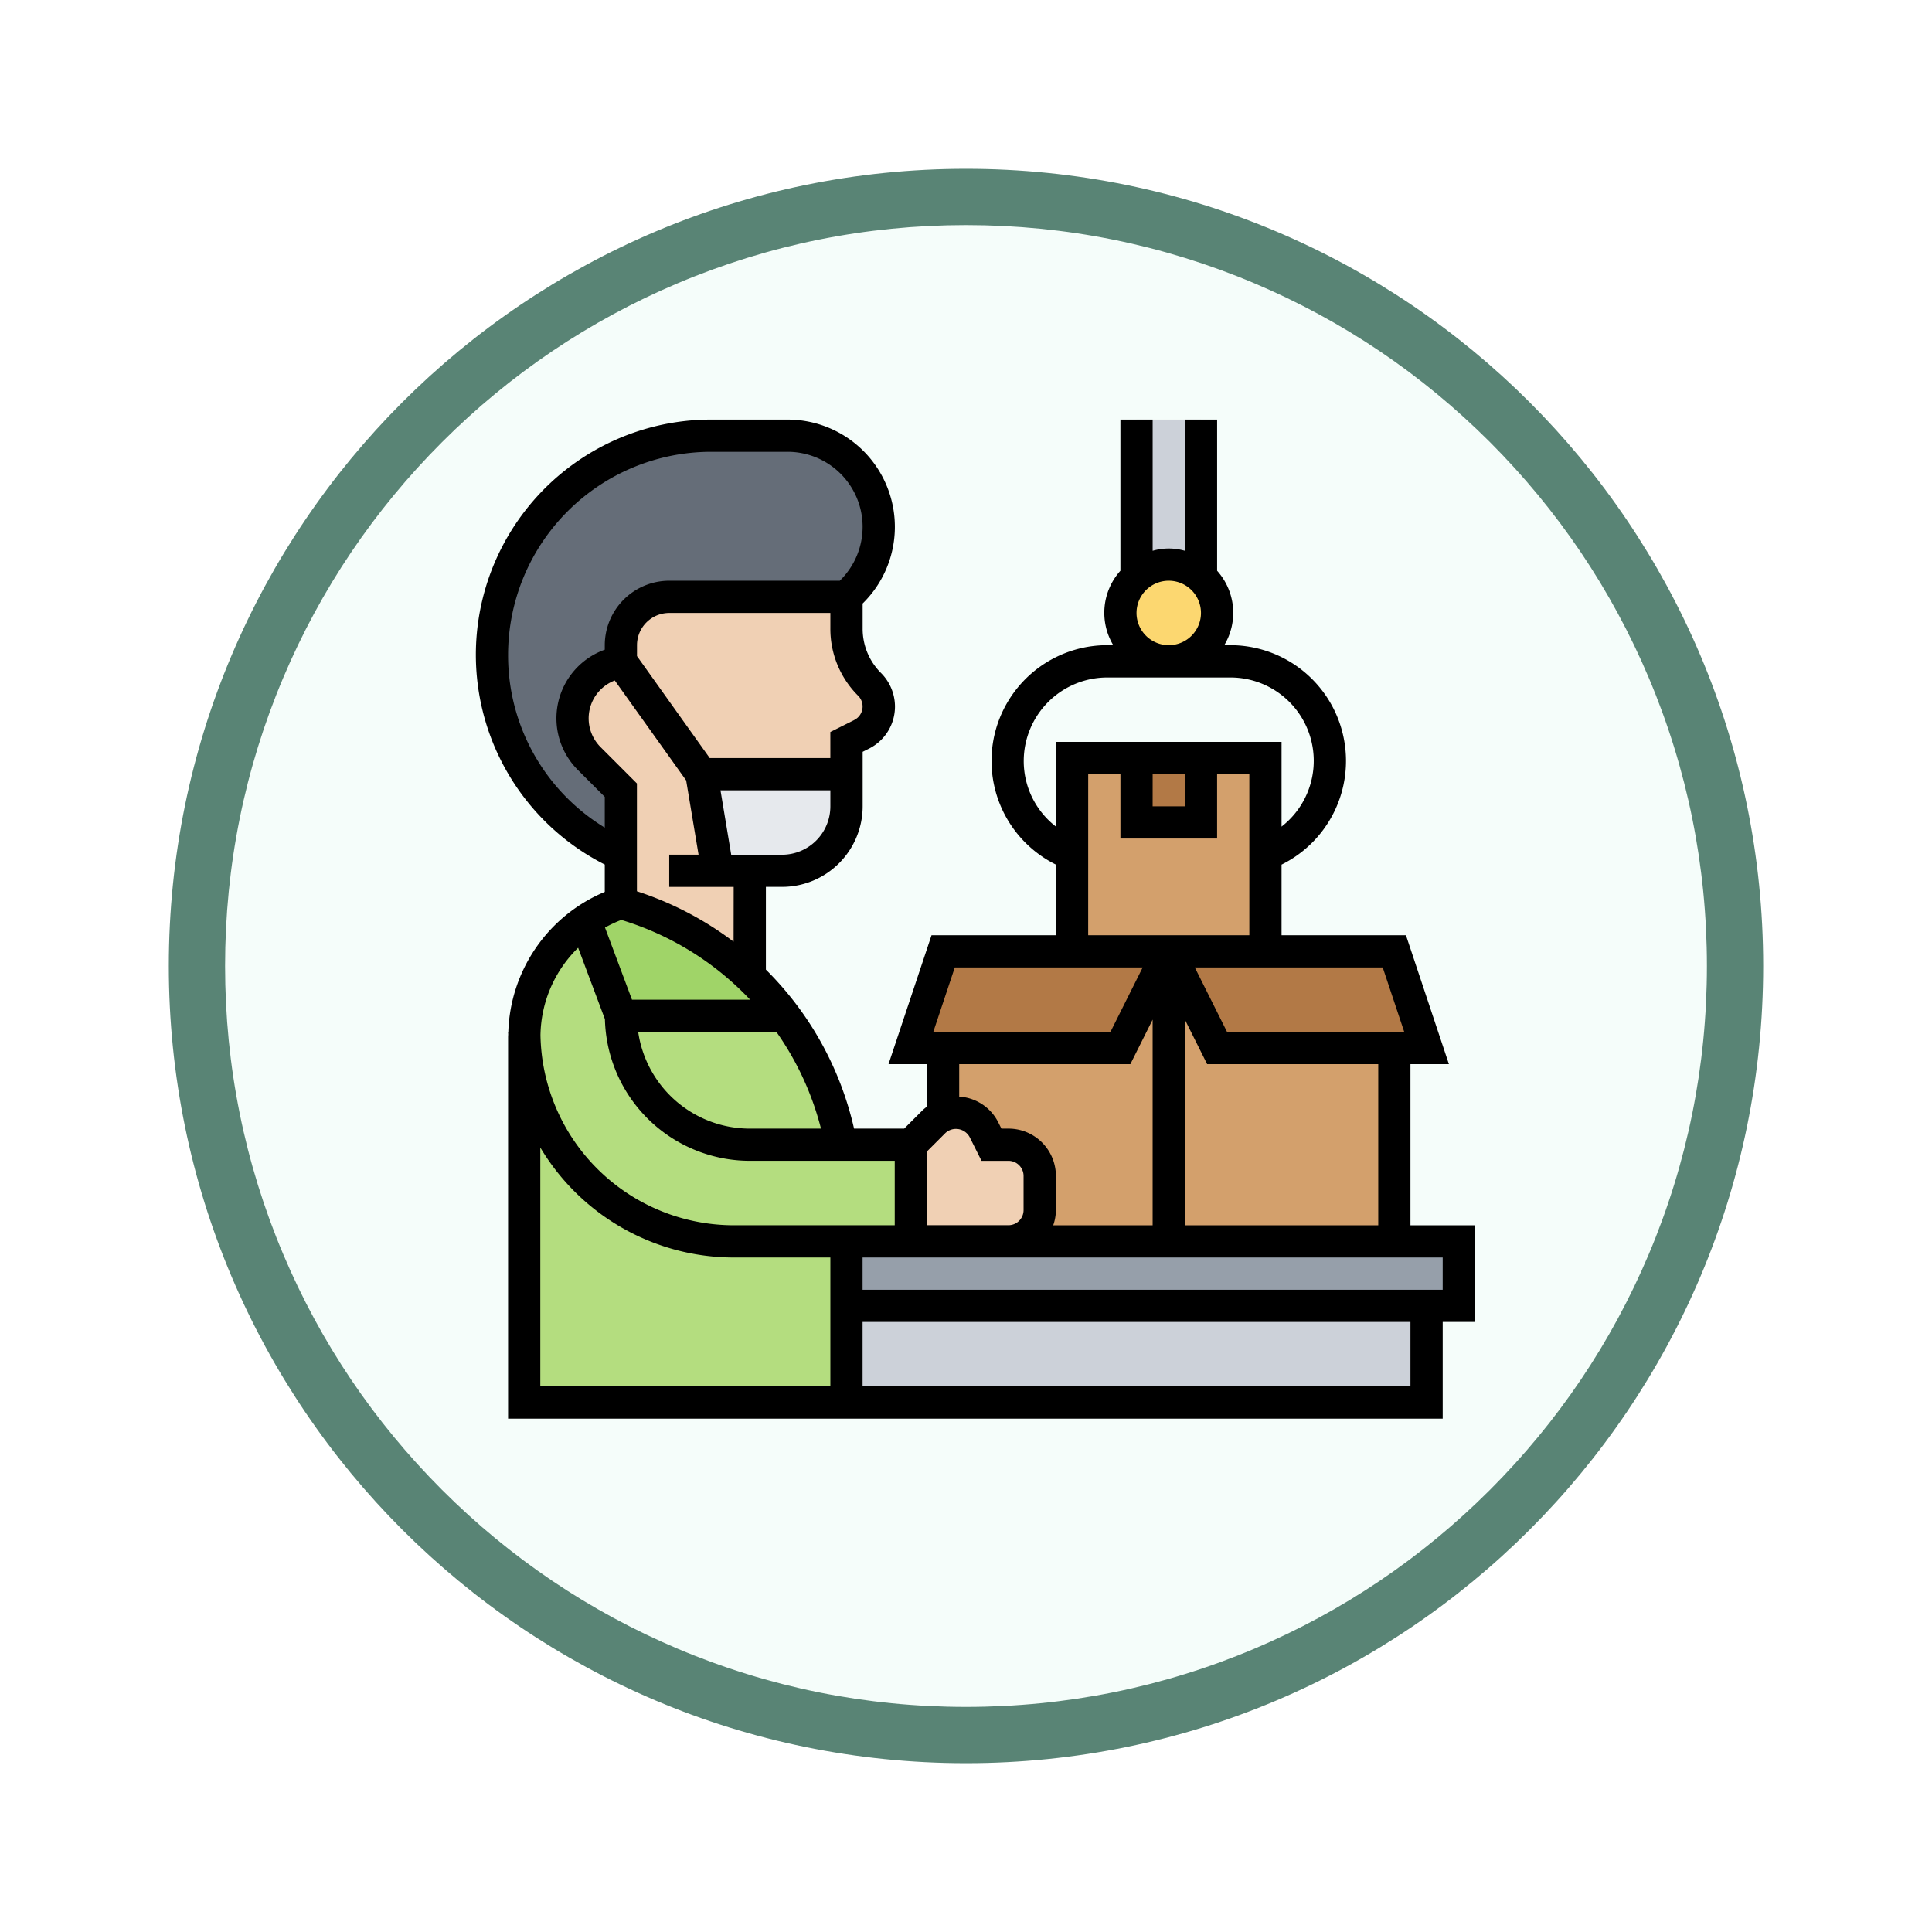 <svg xmlns="http://www.w3.org/2000/svg" xmlns:xlink="http://www.w3.org/1999/xlink" width="103" height="103" viewBox="0 0 103 103">
  <defs>
    <filter id="Trazado_982547" x="0" y="0" width="103" height="103" filterUnits="userSpaceOnUse">
      <feOffset dy="3" input="SourceAlpha"/>
      <feGaussianBlur stdDeviation="3" result="blur"/>
      <feFlood flood-opacity="0.161"/>
      <feComposite operator="in" in2="blur"/>
      <feComposite in="SourceGraphic"/>
    </filter>
  </defs>
  <g id="Grupo_1159206" data-name="Grupo 1159206" transform="translate(-171 -1861)">
    <g id="Grupo_1159134" data-name="Grupo 1159134" transform="translate(180 1867)">
      <g id="Grupo_1154033" data-name="Grupo 1154033">
        <g id="Grupo_1153177" data-name="Grupo 1153177">
          <g id="Grupo_1149598" data-name="Grupo 1149598">
            <g id="Grupo_1148770" data-name="Grupo 1148770">
              <g id="Grupo_1146954" data-name="Grupo 1146954">
                <g transform="matrix(1, 0, 0, 1, -9, -6)" filter="url(#Trazado_982547)">
                  <g id="Trazado_982547-2" data-name="Trazado 982547" transform="translate(9 6)" fill="#f5fdfa">
                    <path d="M 42.5 83.5 C 36.964 83.5 31.595 82.416 26.541 80.279 C 21.659 78.214 17.274 75.257 13.509 71.491 C 9.743 67.726 6.786 63.341 4.721 58.459 C 2.584 53.405 1.5 48.036 1.5 42.5 C 1.5 36.964 2.584 31.595 4.721 26.541 C 6.786 21.659 9.743 17.274 13.509 13.509 C 17.274 9.743 21.659 6.786 26.541 4.721 C 31.595 2.584 36.964 1.5 42.5 1.5 C 48.036 1.5 53.405 2.584 58.459 4.721 C 63.341 6.786 67.726 9.743 71.491 13.509 C 75.257 17.274 78.214 21.659 80.279 26.541 C 82.416 31.595 83.5 36.964 83.5 42.5 C 83.5 48.036 82.416 53.405 80.279 58.459 C 78.214 63.341 75.257 67.726 71.491 71.491 C 67.726 75.257 63.341 78.214 58.459 80.279 C 53.405 82.416 48.036 83.5 42.5 83.5 Z" stroke="none"/>
                    <path d="M 42.5 82 C 47.834 82 53.006 80.956 57.874 78.897 C 62.578 76.908 66.802 74.059 70.431 70.431 C 74.059 66.802 76.908 62.578 78.897 57.874 C 80.956 53.006 82 47.834 82 42.5 C 82 37.166 80.956 31.994 78.897 27.126 C 76.908 22.422 74.059 18.198 70.431 14.569 C 66.802 10.941 62.578 8.092 57.874 6.103 C 53.006 4.044 47.834 3 42.5 3 C 37.166 3 31.994 4.044 27.126 6.103 C 22.422 8.092 18.198 10.941 14.569 14.569 C 10.941 18.198 8.092 22.422 6.103 27.126 C 4.044 31.994 3 37.166 3 42.5 C 3 47.834 4.044 53.006 6.103 57.874 C 8.092 62.578 10.941 66.802 14.569 70.431 C 18.198 74.059 22.422 76.908 27.126 78.897 C 31.994 80.956 37.166 82 42.5 82 M 42.5 85 C 19.028 85 0 65.972 0 42.5 C 0 19.028 19.028 0 42.5 0 C 65.972 0 85 19.028 85 42.5 C 85 65.972 65.972 85 42.5 85 Z" stroke="none" fill="#598475"/>
                  </g>
                </g>
              </g>
            </g>
          </g>
        </g>
      </g>
    </g>
    <g id="production_3052565" transform="translate(195.369 1882.369)">
      <g id="Grupo_1159205" data-name="Grupo 1159205" transform="translate(1.859 1)">
        <g id="Grupo_1159186" data-name="Grupo 1159186" transform="translate(33.504 7.732)">
          <path id="Trazado_994521" data-name="Trazado 994521" d="M45.3,10.67a2.494,2.494,0,0,1,.859,1.907,2.577,2.577,0,1,1-5.154,0,2.494,2.494,0,0,1,.859-1.907v-.009a2.562,2.562,0,0,1,3.436,0Z" transform="translate(-41 -10)" fill="#fcd770"/>
        </g>
        <g id="Grupo_1159187" data-name="Grupo 1159187" transform="translate(34.363)">
          <path id="Trazado_994522" data-name="Trazado 994522" d="M45.436,1V9.393a2.562,2.562,0,0,0-3.436,0V1Z" transform="translate(-42 -1)" fill="#ccd1d9"/>
        </g>
        <g id="Grupo_1159188" data-name="Grupo 1159188" transform="translate(18.9 47.249)">
          <path id="Trazado_994523" data-name="Trazado 994523" d="M24,56H54.927v5.154H24Z" transform="translate(-24 -56)" fill="#ccd1d9"/>
        </g>
        <g id="Grupo_1159189" data-name="Grupo 1159189" transform="translate(18.9 43.813)">
          <path id="Trazado_994524" data-name="Trazado 994524" d="M29.154,52h27.49v3.436H24V52h5.154Z" transform="translate(-24 -52)" fill="#969faa"/>
        </g>
        <g id="Grupo_1159190" data-name="Grupo 1159190" transform="translate(36.081 28.349)">
          <path id="Trazado_994525" data-name="Trazado 994525" d="M56.027,34l1.718,5.154H46.577L44,34H56.027Z" transform="translate(-44 -34)" fill="#b27946"/>
        </g>
        <g id="Grupo_1159191" data-name="Grupo 1159191" transform="translate(22.336 28.349)">
          <path id="Trazado_994526" data-name="Trazado 994526" d="M41.745,34l-2.577,5.154H28L29.718,34H41.745Z" transform="translate(-28 -34)" fill="#b27946"/>
        </g>
        <g id="Grupo_1159192" data-name="Grupo 1159192" transform="translate(36.081 28.349)">
          <path id="Trazado_994527" data-name="Trazado 994527" d="M44,49.463V34l2.577,5.154h9.45V49.463Z" transform="translate(-44 -34)" fill="#d3a06c"/>
        </g>
        <g id="Grupo_1159193" data-name="Grupo 1159193" transform="translate(24.054 28.349)">
          <path id="Trazado_994528" data-name="Trazado 994528" d="M42.027,34V49.463H33.488A1.668,1.668,0,0,0,35.154,47.8V45.976a1.668,1.668,0,0,0-1.667-1.667h-.911l-.4-.8a1.663,1.663,0,0,0-1.495-.919,3.829,3.829,0,0,0-.687.155V39.154h9.45Z" transform="translate(-30 -34)" fill="#d3a06c"/>
        </g>
        <g id="Grupo_1159194" data-name="Grupo 1159194" transform="translate(30.927 18.041)">
          <path id="Trazado_994529" data-name="Trazado 994529" d="M38,22H48.309V32.309H38Z" transform="translate(-38 -22)" fill="#d3a06c"/>
        </g>
        <g id="Grupo_1159195" data-name="Grupo 1159195" transform="translate(34.363 18.041)">
          <path id="Trazado_994530" data-name="Trazado 994530" d="M42,22h3.436v3.436H42Z" transform="translate(-42 -22)" fill="#b27946"/>
        </g>
        <g id="Grupo_1159196" data-name="Grupo 1159196" transform="translate(0 0.859)">
          <path id="Trazado_994531" data-name="Trazado 994531" d="M8.873,13.168v.859l-.507.172a3.092,3.092,0,0,0-1.5,1.1,3.036,3.036,0,0,0,.318,3.909L8.873,20.9v3.436L8.46,24.13a11.794,11.794,0,0,1-4.716-4.313A11.678,11.678,0,0,1,13.683,2h4.072a4.86,4.86,0,0,1,3.436,8.3l-.292.292H11.45A2.574,2.574,0,0,0,8.873,13.168Z" transform="translate(-2 -2)" fill="#656d78"/>
        </g>
        <g id="Grupo_1159197" data-name="Grupo 1159197" transform="translate(1.727 26.726)">
          <path id="Trazado_994532" data-name="Trazado 994532" d="M24.619,44.043V49.2h-9.45a11.154,11.154,0,0,1-11.159-11A7.487,7.487,0,0,1,7.257,32.11l1.9,5.06a6.871,6.871,0,0,0,6.873,6.873h8.591Z" transform="translate(-4.01 -32.11)" fill="#b4dd7f"/>
        </g>
        <g id="Grupo_1159198" data-name="Grupo 1159198" transform="translate(1.718 32.808)">
          <path id="Trazado_994533" data-name="Trazado 994533" d="M21.182,53.631v5.154H4V39.3a.49.49,0,0,1,.009-.112,11.154,11.154,0,0,0,11.159,11h6.014Z" transform="translate(-4 -39.19)" fill="#b4dd7f"/>
        </g>
        <g id="Grupo_1159199" data-name="Grupo 1159199" transform="translate(6.873 31.786)">
          <path id="Trazado_994534" data-name="Trazado 994534" d="M21.744,44.873H16.873A6.871,6.871,0,0,1,10,38h8.728A16.7,16.7,0,0,1,21.744,44.873Z" transform="translate(-10 -38)" fill="#b4dd7f"/>
        </g>
        <g id="Grupo_1159200" data-name="Grupo 1159200" transform="translate(4.974 25.772)">
          <path id="Trazado_994535" data-name="Trazado 994535" d="M18.408,37.014H9.689l-1.9-5.06A7.426,7.426,0,0,1,9.689,31a16.69,16.69,0,0,1,6.873,3.926A17.072,17.072,0,0,1,18.408,37.014Z" transform="translate(-7.79 -31)" fill="#a0d468"/>
        </g>
        <g id="Grupo_1159201" data-name="Grupo 1159201" transform="translate(22.336 36.94)">
          <path id="Trazado_994536" data-name="Trazado 994536" d="M30.405,44a1.663,1.663,0,0,1,1.495.919l.4.8h.911a1.668,1.668,0,0,1,1.667,1.667v1.821a1.668,1.668,0,0,1-1.667,1.667H28V45.718l1.228-1.228a1.555,1.555,0,0,1,.49-.335A3.829,3.829,0,0,1,30.405,44Z" transform="translate(-28 -44)" fill="#f0d0b4"/>
        </g>
        <g id="Grupo_1159202" data-name="Grupo 1159202" transform="translate(6.873 9.45)">
          <path id="Trazado_994537" data-name="Trazado 994537" d="M23.256,16.665a1.669,1.669,0,0,1-.43,2.672l-.8.4V21.45H14.3L10,15.436v-.859A2.574,2.574,0,0,1,12.577,12h9.45v1.692A4.214,4.214,0,0,0,23.256,16.665Z" transform="translate(-10 -12)" fill="#f0d0b4"/>
        </g>
        <g id="Grupo_1159203" data-name="Grupo 1159203" transform="translate(4.295 12.886)">
          <path id="Trazado_994538" data-name="Trazado 994538" d="M16.45,27.168v5.644a16.69,16.69,0,0,0-6.873-3.926V22.873L7.885,21.18a3.036,3.036,0,0,1-.318-3.909,3.092,3.092,0,0,1,1.5-1.1L9.577,16l4.3,6.014.859,5.154Z" transform="translate(-7 -16)" fill="#f0d0b4"/>
        </g>
        <g id="Grupo_1159204" data-name="Grupo 1159204" transform="translate(11.168 18.9)">
          <path id="Trazado_994539" data-name="Trazado 994539" d="M22.732,23v1.718A3.435,3.435,0,0,1,19.3,28.154H15.859L15,23Z" transform="translate(-15 -23)" fill="#e6e9ed"/>
        </g>
      </g>
      <path id="Trazado_994540" data-name="Trazado 994540" d="M54.263,43.954H50.826V35.363h2.051L50.586,28.49H43.954V24.726l.027-.013a6.169,6.169,0,0,0-2.758-11.686H40.9a3.355,3.355,0,0,0-.381-3.967V1H38.8V7.995a3.086,3.086,0,0,0-1.718,0V1H35.363V9.06a3.355,3.355,0,0,0-.381,3.967h-.323A6.169,6.169,0,0,0,31.9,24.713l.027.013V28.49H25.294L23,35.363h2.051v2.264a2.413,2.413,0,0,0-.235.194l-.979.978H21.163a17.348,17.348,0,0,0-4.7-8.476v-4.41h.859a4.3,4.3,0,0,0,4.3-4.3V18.712l.323-.162a2.51,2.51,0,0,0,1.4-2.257A2.54,2.54,0,0,0,22.6,14.51a3.321,3.321,0,0,1-.979-2.364V10.806l.043-.043A5.719,5.719,0,0,0,17.617,1H13.539A12.538,12.538,0,0,0,7.873,24.723V26.18a8.379,8.379,0,0,0-5.143,7.465H2.718c0,.041.006.082.006.123s-.006.1-.006.155V54.263H52.545V49.108h1.718Zm-5.154,0H38.8V32.989l1.187,2.374h9.122Zm1.386-10.309H41.048L39.33,30.209H49.348ZM36.222,11.309a1.718,1.718,0,1,1,1.718,1.718A1.72,1.72,0,0,1,36.222,11.309ZM30.209,19.2a4.456,4.456,0,0,1,4.45-4.451h6.563A4.443,4.443,0,0,1,43.954,22.7V18.182H31.927V22.7A4.412,4.412,0,0,1,30.209,19.2Zm6.873.7H38.8v1.718H37.081Zm-3.436,0h1.718v3.436h5.154V19.9h1.718V28.49H33.645ZM26.533,30.209H36.55l-1.718,3.436H25.387Zm9.361,5.154,1.187-2.374V43.954h-5.3a2.505,2.505,0,0,0,.143-.8V41.323A2.526,2.526,0,0,0,29.4,38.8h-.381l-.162-.323a2.5,2.5,0,0,0-2.088-1.383v-1.73Zm-10.84,4.651.979-.979a.83.83,0,0,1,1.289.21l.637,1.273H29.4a.806.806,0,0,1,.8.806v1.826a.806.806,0,0,1-.8.8h-4.35Zm-9.43-8.087h-6.3L7.885,28.082a6.76,6.76,0,0,1,.87-.407,15.7,15.7,0,0,1,6.868,4.252Zm1.4,1.718A15.675,15.675,0,0,1,19.4,38.8H15.6a6.018,6.018,0,0,1-5.945-5.154Zm-2.283-4.809a17.476,17.476,0,0,0-5.154-2.688V20.4L7.649,18.461a2.163,2.163,0,0,1,.757-3.552l3.806,5.329.661,3.958H11.309v1.718h3.436ZM17.322,24.2H14.614l-.572-3.436H19.9v.859A2.58,2.58,0,0,1,17.322,24.2Zm3.85-7.181-1.273.637v1.39h-6.43L9.591,13.61v-.583a1.72,1.72,0,0,1,1.718-1.718H19.9v.837a5.026,5.026,0,0,0,1.483,3.579.811.811,0,0,1,.235.57.8.8,0,0,1-.445.72ZM2.718,13.54A10.833,10.833,0,0,1,13.54,2.718h4.078a4,4,0,0,1,2.829,6.829l-.044.044H11.309a3.44,3.44,0,0,0-3.436,3.436v.241a3.887,3.887,0,0,0-1.439,6.408l1.439,1.439v1.639A10.749,10.749,0,0,1,2.718,13.54ZM6.453,29.159l1.428,3.807A7.737,7.737,0,0,0,15.6,40.517h7.732v3.436H14.745a10.316,10.316,0,0,1-10.3-10.141,6.651,6.651,0,0,1,2.009-4.654ZM4.436,39.808a12.019,12.019,0,0,0,10.309,5.864H19.9v6.873H4.436Zm46.39,12.737H21.618V49.108H50.826Zm1.718-5.154H21.618V45.672H52.545Z" transform="translate(0 0)"/>
    </g>
  </g>
</svg>
